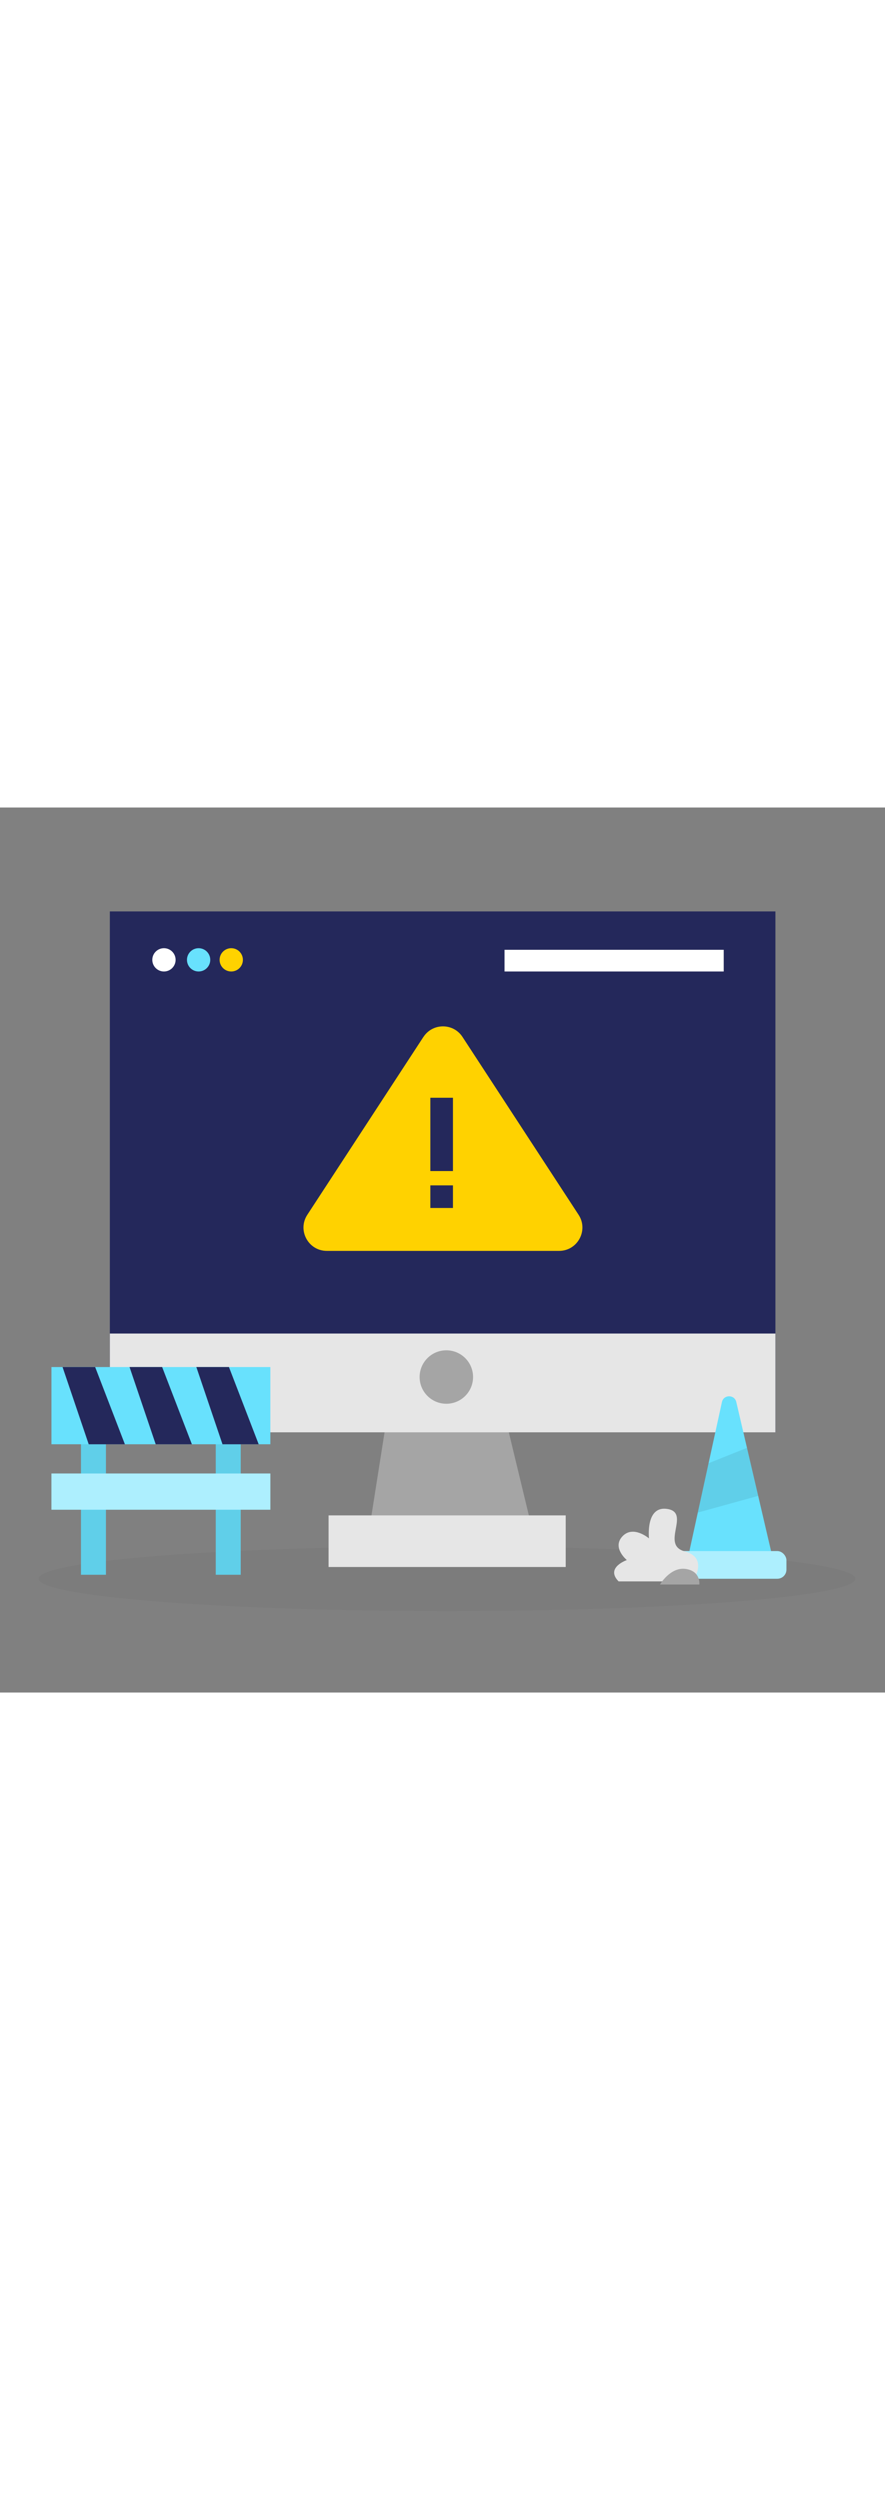 <svg id="_0167_under_constructions" xmlns="http://www.w3.org/2000/svg" viewBox="0 0 500 500" data-imageid="under-constructions-55" imageName="Under Constructions" class="illustrations_image" style="width: 177px;"><rect x="0" y="0" width="500" height="500" fill="#808080" stroke="none"/><defs><style>.cls-1_under-constructions-55{fill:#fff;}.cls-2_under-constructions-55{opacity:.46;}.cls-2_under-constructions-55,.cls-3_under-constructions-55,.cls-4_under-constructions-55{fill:none;}.cls-5_under-constructions-55{fill:#a5a5a5;}.cls-6_under-constructions-55{fill:#e6e6e6;}.cls-3_under-constructions-55{opacity:.03;}.cls-4_under-constructions-55{opacity:.08;}.cls-7_under-constructions-55{fill:#24285b;}.cls-8_under-constructions-55{fill:#000001;}.cls-9_under-constructions-55{fill:#ffd200;}.cls-10_under-constructions-55{fill:#68e1fd;}</style></defs><g id="sd_under-constructions-55" class="cls-3_under-constructions-55"><ellipse class="cls-8_under-constructions-55" cx="252.53" cy="435.7" rx="230.7" ry="18.28"/></g><g id="monitor_under-constructions-55"><rect class="cls-7_under-constructions-55" x="62.06" y="58.7" width="376.03" height="294.29"/><polygon class="cls-5_under-constructions-55" points="221.66 325.08 207.37 415.82 302.63 415.82 280.73 325.08 221.66 325.08"/><rect class="cls-6_under-constructions-55" x="62.06" y="297.18" width="376.03" height="55.81"/><circle class="cls-5_under-constructions-55" cx="252.17" cy="321.75" r="15.1"/><rect class="cls-6_under-constructions-55" x="185.64" y="399.92" width="133.97" height="29.16"/><circle class="cls-1_under-constructions-55" cx="92.63" cy="86.06" r="6.58"/><circle class="cls-10_under-constructions-55 targetColor" cx="112.21" cy="86.06" r="6.58" style="fill: rgb(104, 225, 253);"/><circle class="cls-9_under-constructions-55" cx="130.65" cy="86.06" r="6.58"/><path class="cls-9_under-constructions-55" d="m239.21,129.62l-65.59,100.48c-5.72,8.77.57,20.39,11.04,20.39h131.19c10.47,0,16.76-11.62,11.04-20.39l-65.59-100.48c-5.2-7.97-16.87-7.97-22.07,0Z"/><rect class="cls-7_under-constructions-55" x="243.13" y="163.97" width="12.78" height="41.42"/><rect class="cls-7_under-constructions-55" x="243.13" y="213.47" width="12.78" height="12.78"/><rect class="cls-1_under-constructions-55" x="285.05" y="80.38" width="123.83" height="12.26"/></g><g id="mtc_under-constructions-55"><rect class="cls-10_under-constructions-55 targetColor" x="45.75" y="353.69" width="14.1" height="79.77" style="fill: rgb(104, 225, 253);"/><rect class="cls-10_under-constructions-55 targetColor" x="121.9" y="353.69" width="14.1" height="79.77" style="fill: rgb(104, 225, 253);"/><g class="cls-4_under-constructions-55"><rect class="cls-8_under-constructions-55" x="45.75" y="353.69" width="14.1" height="79.77"/></g><g class="cls-4_under-constructions-55"><rect class="cls-8_under-constructions-55" x="121.9" y="353.69" width="14.1" height="79.77"/></g><rect class="cls-10_under-constructions-55 targetColor" x="29.07" y="316.11" width="123.67" height="43.62" style="fill: rgb(104, 225, 253);"/><polygon class="cls-7_under-constructions-55" points="35.34 316.11 50.12 359.74 70.56 359.74 53.76 316.11 35.34 316.11"/><polygon class="cls-7_under-constructions-55" points="73.19 316.11 87.97 359.74 108.41 359.74 91.61 316.11 73.19 316.11"/><polygon class="cls-7_under-constructions-55" points="110.93 316.11 125.7 359.74 146.15 359.74 129.35 316.11 110.93 316.11"/><rect class="cls-10_under-constructions-55 targetColor" x="29.07" y="376.26" width="123.67" height="20.45" style="fill: rgb(104, 225, 253);"/><g class="cls-2_under-constructions-55"><rect class="cls-1_under-constructions-55" x="29.07" y="376.26" width="123.67" height="20.45"/></g></g><g id="cone_under-constructions-55"><path class="cls-10_under-constructions-55 targetColor" d="m387.53,429.08l20.34-93.18c.94-4.33,7.1-4.37,8.11-.06l22.11,94.78-50.56-1.54Z" style="fill: rgb(104, 225, 253);"/><rect class="cls-10_under-constructions-55 targetColor" x="380.75" y="420.09" width="63.55" height="15.61" rx="5.12" ry="5.12" style="fill: rgb(104, 225, 253);"/><g class="cls-2_under-constructions-55"><rect class="cls-1_under-constructions-55" x="380.75" y="420.09" width="63.55" height="15.61" rx="5.12" ry="5.12"/></g><g class="cls-4_under-constructions-55"><polygon class="cls-8_under-constructions-55" points="400.33 370.45 422.03 361.76 428.36 388.89 394.24 398.33 400.33 370.45"/></g><path class="cls-6_under-constructions-55" d="m391.41,437.21s9.24-13.29-4.54-16.95c-13.79-3.67,3.32-21.57-9.51-23.92-12.83-2.35-10.69,16.59-10.69,16.59,0,0-8.86-7.64-14.97-1.22-6.11,6.42,2.44,13.45,2.44,13.45,0,0-12.34,4.26-4.64,12.05h41.91Z"/><path class="cls-5_under-constructions-55" d="m372.87,438.97s5.87-10.04,14.52-8.8c8.65,1.24,7.72,8.8,7.72,8.8h-22.24Z"/></g></svg>